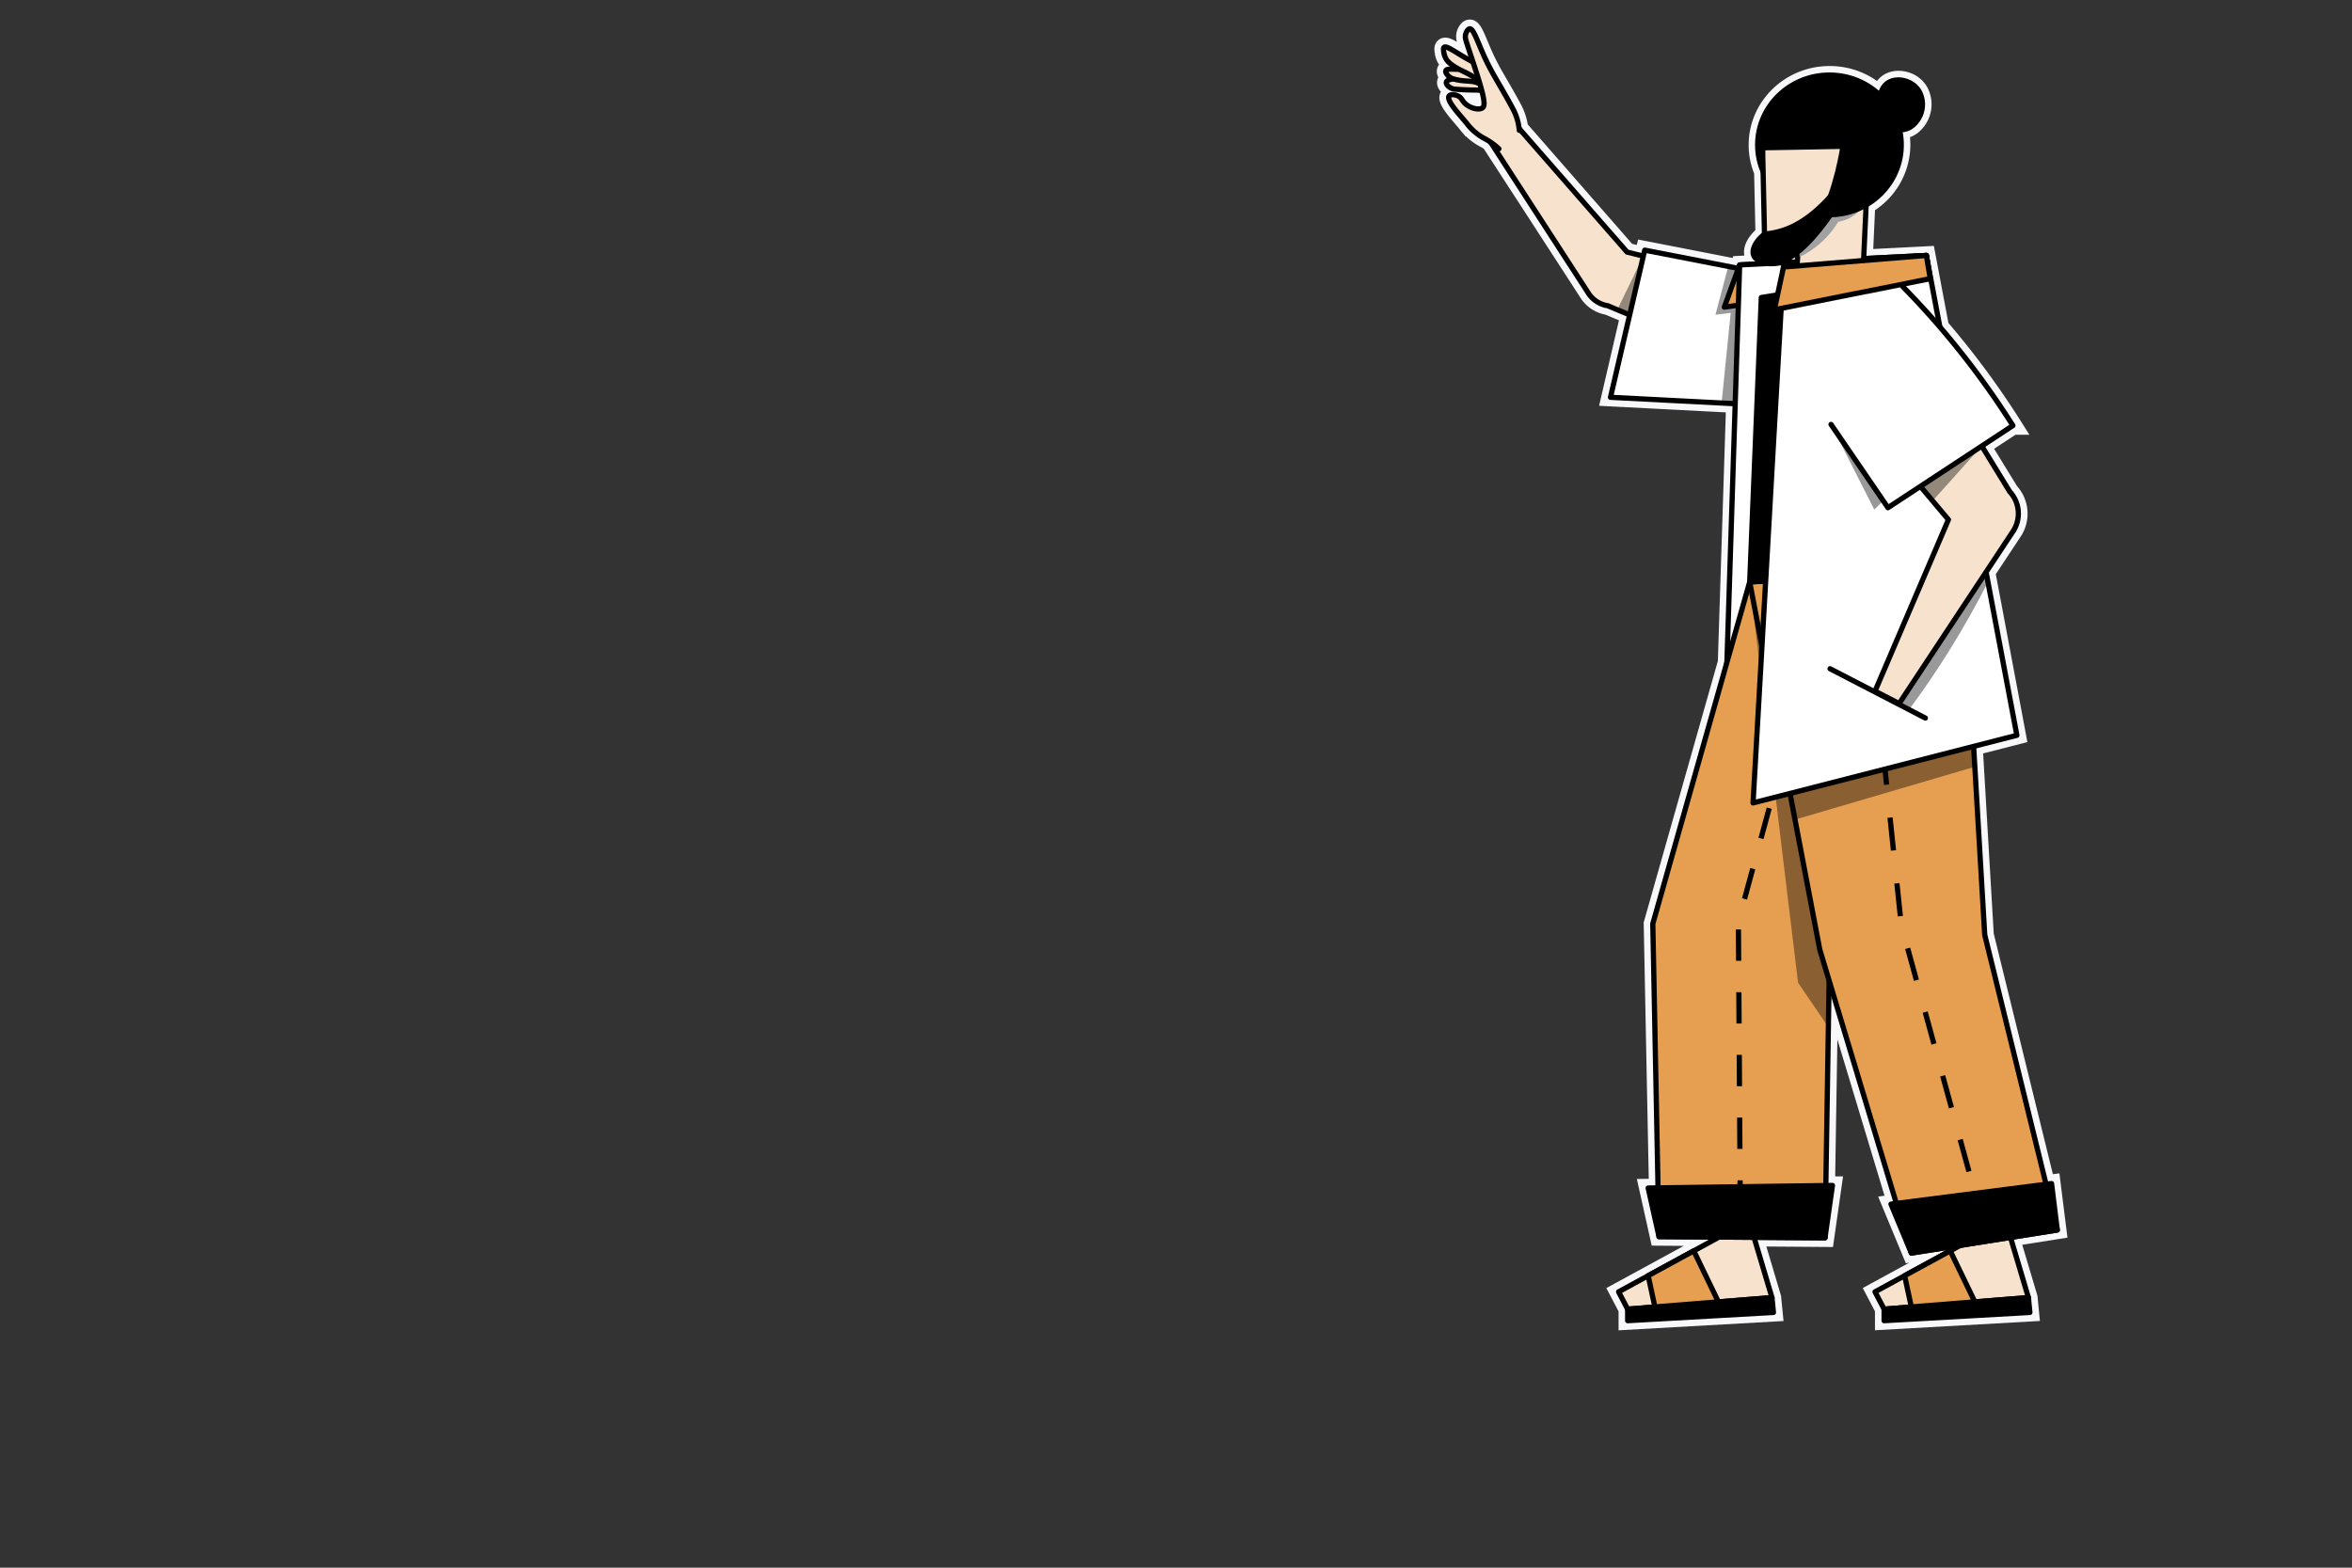 <svg id="레이어_1" data-name="레이어 1" xmlns="http://www.w3.org/2000/svg" viewBox="0 0 900 600"><rect x="0" y="0" width="900" height="600" fill="#333333" stroke="none"/><defs><style>.cls-1,.cls-10,.cls-11,.cls-8,.cls-9{fill:none;}.cls-1{stroke:#f8f8fa;stroke-width:7px;}.cls-1,.cls-10,.cls-11,.cls-9{stroke-miterlimit:10;}.cls-2{fill:#f7e3cd;}.cls-10,.cls-11,.cls-2,.cls-3,.cls-4,.cls-6,.cls-8,.cls-9{stroke:#000;stroke-width:2px;}.cls-2,.cls-3,.cls-4,.cls-6,.cls-8{stroke-linecap:round;stroke-linejoin:round;}.cls-3{fill:#fff;}.cls-4{fill:#e69f51;}.cls-5{opacity:0.4;}.cls-7{fill:#a1a1a1;}.cls-10{stroke-dasharray:12.65 12.65;}.cls-11{stroke-dasharray:12;}</style></defs><path class="cls-1" d="M769.32,473.59l17.91-2.84L785,453l-2.11.27-23.46-95.46-4.24-72.12,16.55-4.25L760,219l10.17-15.37.25-.38.18-.29h0A12.35,12.35,0,0,0,769,188.15l-10.7-17.45,11.9-7.82a321.8,321.8,0,0,0-26-35.47c-.63-.75-1.27-1.49-1.9-2.22l-5.17-27.42-24,1.22.94-20.57a26.57,26.57,0,0,0,13.43-23,25.81,25.81,0,0,0-.67-5.86,5.16,5.16,0,0,0,.79.06,7.18,7.18,0,0,0,4.83-2.2,10.43,10.43,0,0,0,2-12.28A8.83,8.83,0,0,0,731,31.74c-2.29-1.23-5.76-1.75-8.41-.09a7,7,0,0,0-3,5,27.78,27.78,0,0,0-19.49-7.88c-15.17,0-27.47,12-27.47,26.71a25.93,25.93,0,0,0,2.08,10.2l.52,24c-3.35,2.64-5,5.79-4.16,8s3.74,2.87,4.36,3c.36.08.72.14,1.08.19l-10.78.54-.48,1.33-35.84-7L628.83,98l-6.22-1.56-41.33-47.3a21.6,21.6,0,0,0-2.51-7.77c-4.2-7.83-7.21-12.25-9.95-17.91-3.23-6.69-4.94-12.76-6.51-12.47-.58.1-1.16,1.08-1.4,1.73a4.19,4.19,0,0,0,0,2.59c.4,1.45,1.5,4.7,2.7,8.36-1.07-.56-2.25-1.21-3.53-2-3.92-2.31-6.69-4.35-7.49-3.61-.3.26-.23.82-.12,1.78a7.41,7.41,0,0,0,.93,2.7c1,1.63,3.24,3,5,3.92H558c-3,0-4.3-.18-4.61.49s.26,1.27.49,1.59A4.23,4.23,0,0,0,556,30.17c-1.41.22-2.44.58-2.59,1.24s.45,1.24.65,1.47a4.46,4.46,0,0,0,3,1.23c3.44.29,6.91.3,7.58.31a16.32,16.32,0,0,1,2.32.22c.07.29.15.57.22.85,1,4.14.71,5.22.12,5.72-1.35,1.14-5.15.2-7.11-2-.86-1-1.05-1.85-2.23-2.45s-3-.79-3.5,0c-1.2,1.6,4,7.11,6.66,10.33a20.91,20.91,0,0,0,6.5,5.72,29.07,29.07,0,0,1,2.66,1.55Q589,83.18,607.67,112l.21.33.17.25h0a10.89,10.89,0,0,0,7.15,4.43l8.38,3.5-7.33,31.52L664,154.51l-3.17,99-28.36,100,2,101.11-3.77.05,4.14,18.59,23.52.17-1.07.3-9.15,5h0l-17.44,9.51h0l-11.33,6.17,3.48,6.63v4.41l55.78-3.15-.56-5.68-6.87-23.08,27.16.2,2.85-20-2.53,0,1.26-78.44,25.72,85.28-2,.26,7.78,18.74,18.78-3-3.89,2.12h0L734.72,485l-17.23,9.39,3.47,6.63v4.41l55.78-3.15-.56-5.68ZM688,96.35l-.28,3.92-8,.41A20.31,20.31,0,0,0,688,96.35Z"/><polyline class="cls-2" points="768.29 470.12 776.18 496.63 720.96 501.05 717.49 494.42 755.41 473.75"/><path class="cls-2" d="M691,113.83c-.31-.14-.63-.26-1-.37v0l-.42-.1a15,15,0,0,0-2.15-.54L622.61,96.47,579.17,46.76,570.11,54l37.56,58,.21.33.17.25h0a10.89,10.89,0,0,0,7.15,4.43l63.09,26.37h0A16.09,16.09,0,1,0,691,113.83Z"/><path class="cls-2" d="M568.2,30.25A48.43,48.43,0,0,0,557.85,30c-2.29.19-4.18.53-4.4,1.45-.15.59.45,1.24.65,1.47a4.46,4.46,0,0,0,3,1.23c3.44.29,6.91.3,7.58.31A17.88,17.88,0,0,1,572,36.23"/><path class="cls-2" d="M568,28a16,16,0,0,0-4.76-1.5c-1.35-.2-1.31,0-5.33,0-3,0-4.3-.18-4.61.49s.26,1.27.49,1.59a4.28,4.28,0,0,0,2.27,1.58c2.88.93,5.77.75,7.71,1.1,1.67.31,4,1.26,6.61,4.37"/><path class="cls-2" d="M566.64,25.23c-1.6-.76-3.9-1.92-6.58-3.49-3.92-2.31-6.69-4.35-7.49-3.61-.3.26-.23.82-.12,1.78a7.41,7.41,0,0,0,.93,2.7c1.45,2.36,5.51,4.2,6.83,4.84a40.27,40.27,0,0,1,8.16,5.21"/><path class="cls-2" d="M581.35,49.88c0-.07,0-.12,0-.2a21.48,21.48,0,0,0-2.56-8.28c-4.2-7.83-7.21-12.25-9.95-17.91-3.23-6.69-4.94-12.76-6.51-12.47-.58.1-1.16,1.08-1.4,1.73a4.19,4.19,0,0,0,0,2.59c.83,3.05,4.79,14.09,6.29,20.15,1,4.14.71,5.22.12,5.72-1.35,1.14-5.15.2-7.11-2-.86-1-1.05-1.85-2.23-2.45s-3-.79-3.5,0c-1.2,1.6,4,7.11,6.66,10.33a20.91,20.91,0,0,0,6.5,5.72,26.31,26.31,0,0,1,3.29,2,25.9,25.9,0,0,1,2.61,2.13"/><polygon class="cls-3" points="689.87 107.52 680.4 155.36 616.26 152.06 629.36 95.74 689.87 107.52"/><polyline class="cls-2" points="657.27 473.75 619.36 494.42 622.83 501.05 678.05 496.63 670.16 470.12"/><polygon class="cls-4" points="665.68 101.39 659.82 117.55 738.62 106.65 737.13 97.77 665.68 101.39"/><polygon class="cls-3" points="659.82 284.42 665.68 101.39 737.13 97.77 750.4 277.58 659.82 284.42"/><polygon class="cls-4" points="751.25 218.31 700.13 362.05 698.34 473.75 634.82 473.28 632.45 353.53 669.53 222.73 751.25 218.31"/><polygon class="cls-4" points="669.53 222.73 751.25 218.31 759.46 357.79 787.23 470.75 731.38 479.59 696.35 363.47 669.53 222.73"/><polygon class="cls-5" points="669.53 222.73 688.02 376.09 699.22 392.5 699.92 375.31 696.35 363.47 669.53 222.73"/><polygon class="cls-6" points="669.53 222.73 673.97 113.87 721.92 105.98 751.25 218.31 669.53 222.73"/><polygon class="cls-3" points="670.81 307.3 682.47 102.19 737.13 97.77 771.76 281.42 670.81 307.3"/><polygon class="cls-2" points="687.11 109.07 689.47 76.03 714.19 76.11 712.68 109.11 687.11 109.07"/><path class="cls-6" d="M732.47,47.45a7.18,7.18,0,0,1-4.83,2.2c-4.41,0-6.91-5.26-7.12-5.72-1.7-3.7-1.87-9.83,2-12.28,2.65-1.66,6.12-1.14,8.41.09a8.83,8.83,0,0,1,3.53,3.43A10.43,10.43,0,0,1,732.47,47.45Z"/><path class="cls-7" d="M715.3,75.25a16.8,16.8,0,0,1-7.37,8.1,15.84,15.84,0,0,1-4.52,1.53,35.44,35.44,0,0,1-14.79,13.48l-.12-7.47a46.47,46.47,0,0,1,26.8-15.64Z"/><ellipse class="cls-6" cx="700.05" cy="55.45" rx="27.47" ry="26.72"/><path class="cls-2" d="M674.52,59.27l.84,38.34s15.11-3.49,21.2-13.92S705.23,56,705.23,56l-30.71.55Z"/><path class="cls-6" d="M675.23,89.58a30.87,30.87,0,0,0,9.88-2.51c10.29-4.56,17.76-14.9,18-15.12h0a6.5,6.5,0,0,1,.31,2.66,13.68,13.68,0,0,1-2.71,7.25c-4.06,5.71-15.13,21.25-25.32,18.8-.62-.15-3.55-.86-4.36-3S671.85,92.23,675.23,89.58Z"/><path class="cls-2" d="M770.57,202.91h0l-.18.29-.25.38-43.43,65.7-9.22-4.77,28.08-65.63-17.3-20.55-7.8-9.27,26.41-17,6.15,10,16,26.1A12.35,12.35,0,0,1,770.57,202.91Z"/><polygon class="cls-6" points="731.38 479.59 723.59 460.85 785.03 452.98 787.23 470.75 731.38 479.59"/><polygon class="cls-6" points="634.82 473.28 630.68 454.69 701.19 453.71 698.34 473.75 634.82 473.28"/><line class="cls-8" x1="700.28" y1="255.95" x2="736.74" y2="274.82"/><path class="cls-3" d="M700.65,162.44l21.78,31.87,47.81-31.43a321.8,321.8,0,0,0-26-35.47c-5.41-6.41-10.81-12.29-16.09-17.67"/><polygon class="cls-4" points="682.47 102.19 678.96 118.56 738.62 106.65 737.13 97.77 682.47 102.19"/><polygon class="cls-6" points="622.83 501.05 622.83 505.46 678.61 502.31 678.05 496.63 622.83 501.05"/><polygon class="cls-6" points="720.96 501.05 720.96 505.46 776.74 502.31 776.18 496.63 720.96 501.05"/><polygon class="cls-4" points="633.25 500.21 630.68 488.25 648.12 478.74 657.55 498.27 633.25 500.21"/><polygon class="cls-4" points="731.38 500.21 728.81 488.25 746.26 478.74 755.69 498.27 731.38 500.21"/><polygon class="cls-5" points="734.85 186.14 739.52 191.69 758.34 170.7 734.85 186.14"/><polygon class="cls-5" points="628.83 98.03 623.59 120.54 618.85 118.56 628.83 98.03"/><polygon class="cls-5" points="717.2 195.01 700.65 162.44 720.64 191.69 717.2 195.01"/><path class="cls-5" d="M661.31,102l-4.89,18.46,5.83-.71q-1.72,17.21-3.47,34.4l5.2.33,1.21-37.7-5.37.74,5.38-14.83Z"/><polygon class="cls-5" points="684.95 303.67 686.86 313.69 755.82 293.42 755.22 285.67 684.95 303.67"/><path class="cls-5" d="M726.72,269.28l3.85,2.25c5.08-6.87,10.29-14.45,15.46-22.77,5.65-9.07,10.5-17.81,14.67-26L760,219Z"/><line class="cls-9" x1="721.29" y1="294.36" x2="721.91" y2="300.33"/><polyline class="cls-10" points="723.23 312.91 727.52 354 755.08 454.4"/><line class="cls-9" x1="756.75" y1="460.5" x2="758.34" y2="466.28"/><polyline class="cls-11" points="665.93 463.73 665.2 352.69 678.05 305.44"/></svg>